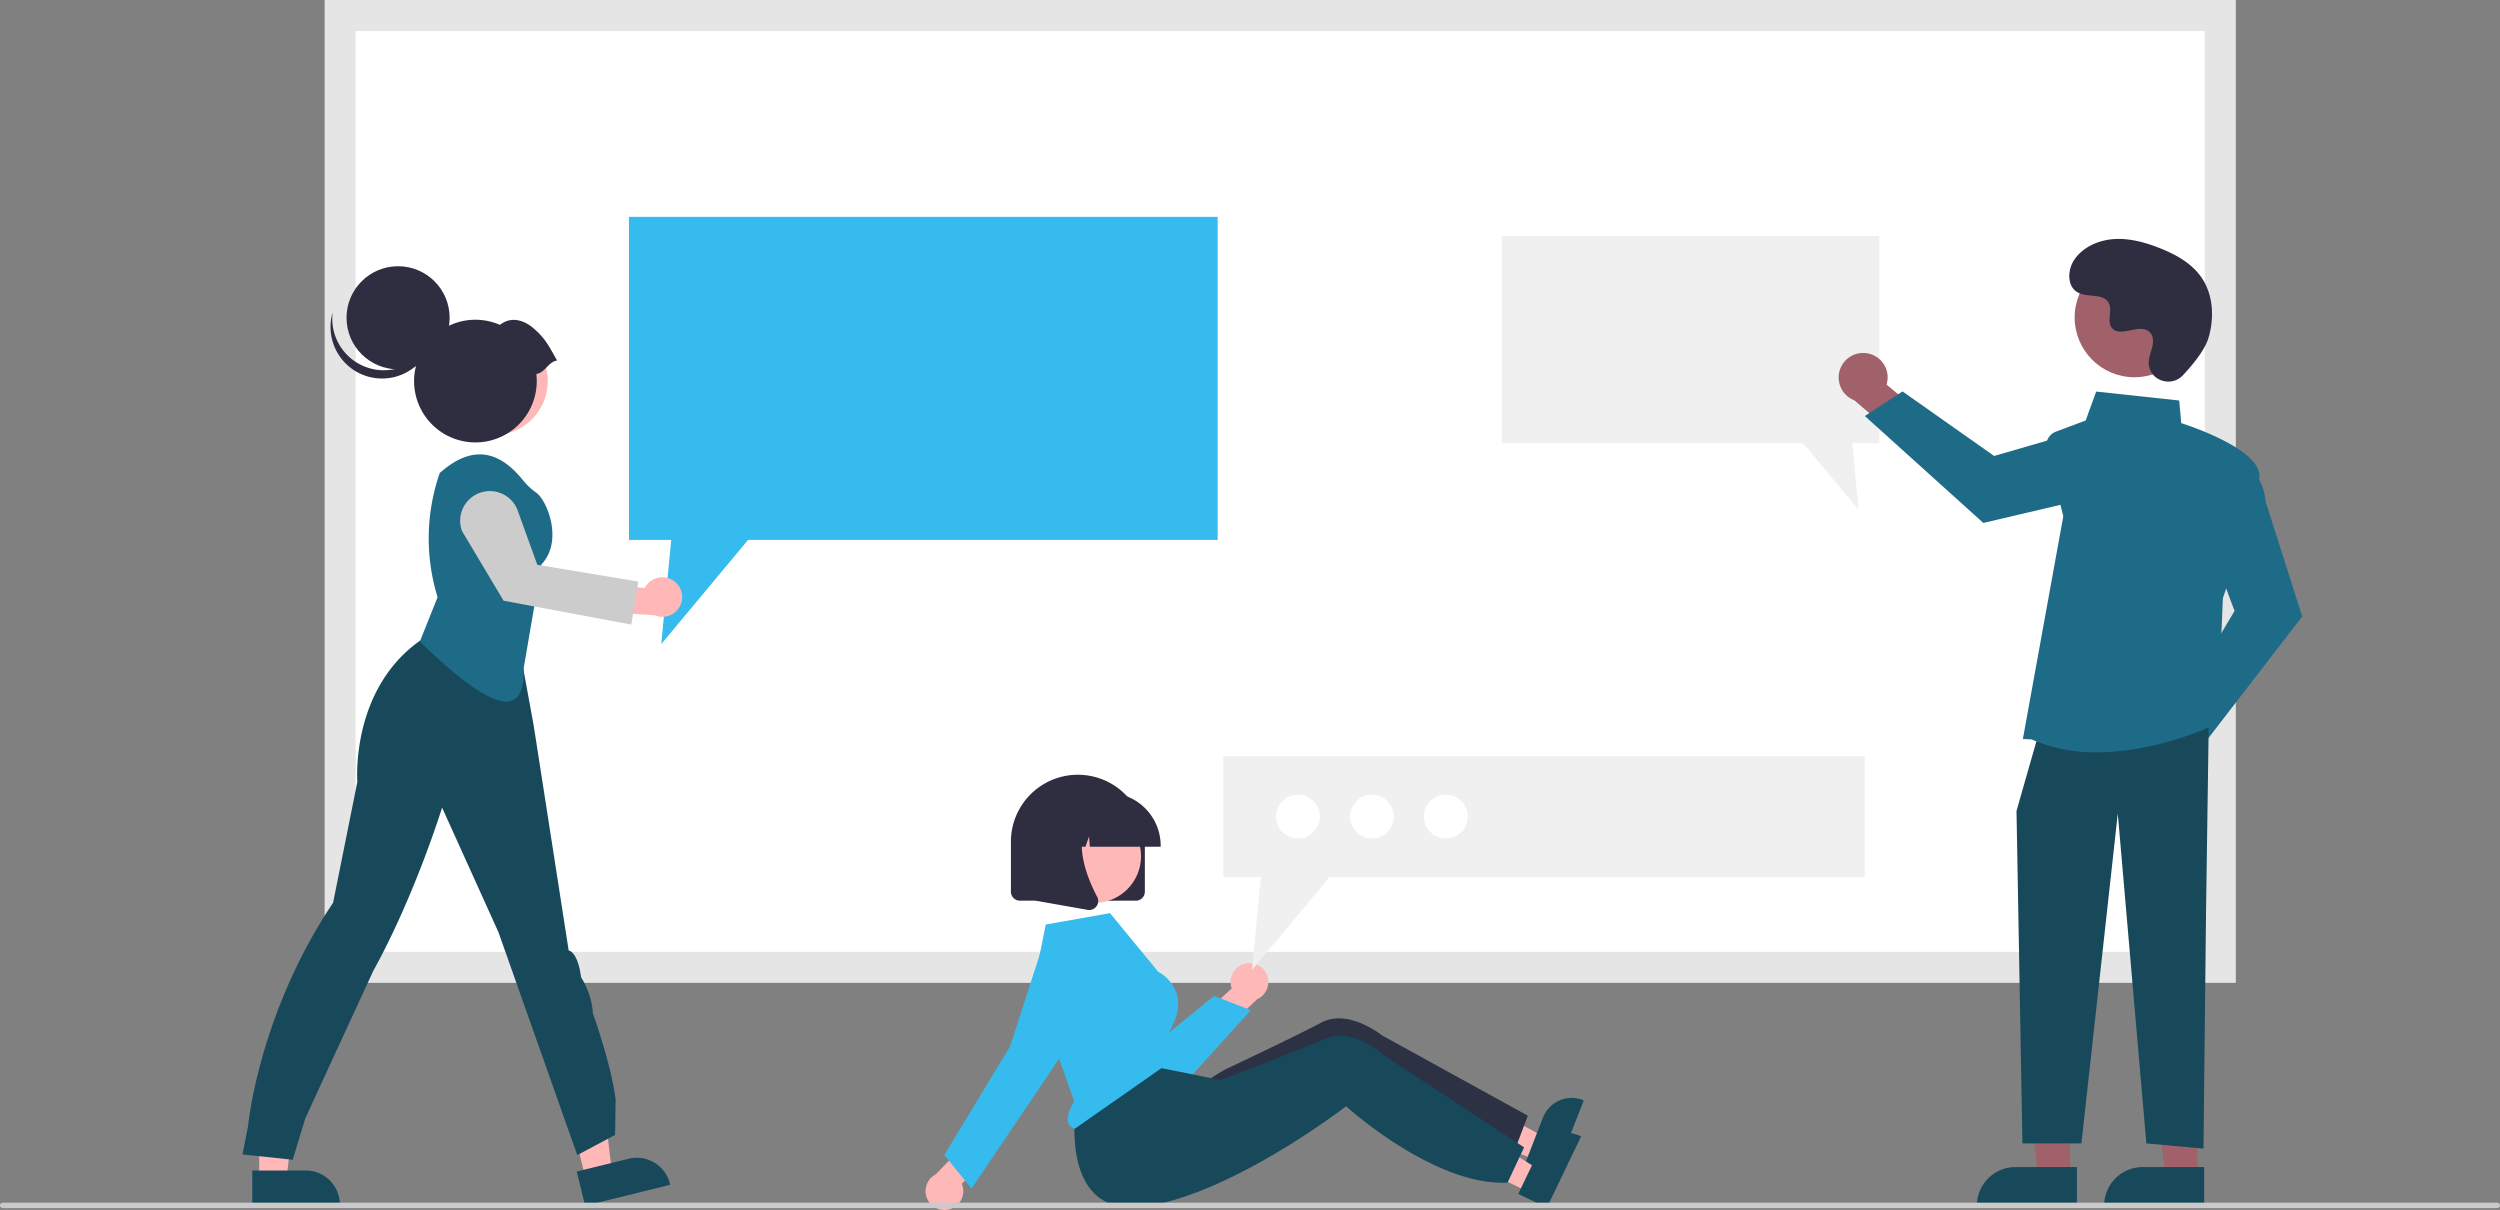 <svg xmlns="http://www.w3.org/2000/svg" width="913" height="441.869" viewBox="0 0 913 441.869">
  <rect x="0" y="0" width="913" height="441.869" fill="#808080" stroke="none"/>
  <g id="Group_7" data-name="Group 7" transform="translate(0 0)">
    <path id="Path_130" data-name="Path 130" d="M267.718,582.341H954.362V234.73H267.718Z" transform="translate(-143.5 -229.066)" fill="#fff"/>
    <path id="Path_131" data-name="Path 131" d="M960.026,588.005H262.054V229.066H960.026ZM273.382,576.677H948.7V240.394H273.382Z" transform="translate(-143.5 -229.066)" fill="#e5e5e5"/>
    <path id="Path_132" data-name="Path 132" d="M444.691,79.2V197.186H273.183L241.5,235.2l3.618-38.017H229.7V79.2Z" fill="#35bbee"/>
    <path id="Path_133" data-name="Path 133" d="M548.482,86.2v75.646H658.445l20.315,24.374-2.319-24.374h9.884V86.2Z" fill="#f0f0f0"/>
    <path id="Path_134" data-name="Path 134" d="M94.66,430.711h9.921l4.72-38.266H94.659Z" fill="#ffb7b7"/>
    <path id="Path_135" data-name="Path 135" d="M235.63,656.538h19.539a12.452,12.452,0,0,1,12.451,12.45v.405H235.63Z" transform="translate(-143.5 -229.066)" fill="#17495b"/>
    <path id="Path_136" data-name="Path 136" d="M213.852,430.385l9.634-2.371-4.561-38.285-14.218,3.5Z" fill="#ffb7b7"/>
    <path id="Path_137" data-name="Path 137" d="M354.121,656.911l18.972-4.669h0a12.452,12.452,0,0,1,15.065,9.115l.1.393-31.062,7.645Z" transform="translate(-143.5 -229.066)" fill="#17495b"/>
    <path id="Path_138" data-name="Path 138" d="M232.059,650.653l2.061-10.544s3.794-40.713,31.019-81.346L274,514.624s-2.632-33.41,22.77-51.5l7.831-5.395,27.457,1.574,6.342,34.718,12.777,82.148s3.3.309,4.534,9.809a28.568,28.568,0,0,1,4.328,13.242s6.539,18.039,8.291,31.321l-.206,13L354.317,650.9l-28.779-81.39-20.584-45.5s-9.907,32.059-25.082,59.523c0,0-20.784,44.987-24.937,54.127L250.4,652.615Z" transform="translate(-143.5 -229.066)" fill="#17495b"/>
    <circle id="Ellipse_25" data-name="Ellipse 25" cx="19.625" cy="19.625" r="19.625" transform="translate(160.738 119.557)" fill="#ffb7b7"/>
    <circle id="Ellipse_26" data-name="Ellipse 26" cx="19.625" cy="19.625" r="19.625" transform="translate(160.738 119.557)" fill="#ffb8b8"/>
    <path id="Path_139" data-name="Path 139" d="M296.829,463.338l6.479-16.183a72.785,72.785,0,0,1,.8-45.383h0l1.239-1.021c10.8-8.893,20.276-7.274,29.071,3.6h0A24.317,24.317,0,0,0,339.34,409c3.879,2.721,10.033,17.507,1.907,26.174l-6.5,37.918C335.431,494.023,320.24,486.14,296.829,463.338Z" transform="translate(-143.5 -229.066)" fill="#1e6b88"/>
    <path id="Path_140" data-name="Path 140" d="M389.723,441.328a7.185,7.185,0,0,0-10.737,2.471l-16.37-1.275-3.2,9.759,23.143,1.475a7.224,7.224,0,0,0,7.165-12.431Z" transform="translate(-143.5 -229.066)" fill="#ffb7b7"/>
    <path id="Path_141" data-name="Path 141" d="M374.05,457.159l-46.646-8.71-15.172-25.436a10.834,10.834,0,1,1,20.382-7.351l7.116,19.678,36.89,6.106Z" transform="translate(-143.5 -229.066)" fill="#ccc"/>
    <circle id="Ellipse_27" data-name="Ellipse 27" cx="18.828" cy="18.828" r="18.828" transform="translate(126.553 97.227)" fill="#2f2e41"/>
    <path id="Path_142" data-name="Path 142" d="M272.641,360.712a18.829,18.829,0,0,0,29.076-9.886,18.829,18.829,0,1,1-36.729-7.721,18.822,18.822,0,0,0,7.653,17.608Z" transform="translate(-143.5 -229.066)" fill="#2f2e41"/>
    <path id="Path_143" data-name="Path 143" d="M346.945,360.733c-3.287-5.885-4.545-8.343-8.783-11.921-3.748-3.165-8.358-4.094-12.076-1.1a22.4,22.4,0,1,0,13.284,17.922C342.6,365.184,343.713,361.187,346.945,360.733Z" transform="translate(-143.5 -229.066)" fill="#2f2e41"/>
    <path id="Path_144" data-name="Path 144" d="M925.749,501.591a8.893,8.893,0,0,1,10.858-8.251l11.761-16.574,11.815,4.69-16.937,23.173a8.942,8.942,0,0,1-17.5-3.038Z" transform="translate(-143.5 -229.066)" fill="#a0616a"/>
    <path id="Path_145" data-name="Path 145" d="M938.65,487.337l20.91-35.168-8.519-22.718,11.6-30.942.428.184c.281.12,6.873,3.062,7.851,13.6L984.257,454.2,948.67,500.363Z" transform="translate(-143.5 -229.066)" fill="#1e6b88"/>
    <path id="Path_146" data-name="Path 146" d="M825.085,358.048a8.893,8.893,0,0,1,7.386,11.463l15.615,13.007-5.59,11.417L820.7,375.257a8.942,8.942,0,0,1,4.382-17.209Z" transform="translate(-143.5 -229.066)" fill="#a0616a"/>
    <path id="Path_147" data-name="Path 147" d="M838.3,372.013l33.446,23.567,23.309-6.737L925.005,402.8l-.216.412c-.142.27-3.584,6.616-14.164,6.776l-42.812,10.054L824.537,381Z" transform="translate(-143.5 -229.066)" fill="#1e6b88"/>
    <path id="Path_148" data-name="Path 148" d="M756,429.531H744.371l-5.531-44.85H756Z" fill="#a0616a"/>
    <path id="Path_149" data-name="Path 149" d="M736.066,426.208H758.49v14.119H721.947a14.119,14.119,0,0,1,14.119-14.119Z" fill="#17495b"/>
    <path id="Path_150" data-name="Path 150" d="M802.472,429.531H790.844l-5.531-44.85h17.161Z" fill="#a0616a"/>
    <path id="Path_151" data-name="Path 151" d="M782.539,426.208h22.424v14.119H768.42a14.119,14.119,0,0,1,14.119-14.119Z" fill="#17495b"/>
    <path id="Path_152" data-name="Path 152" d="M806.607,265.827l-.948,66.39-.949,87.255-20.865-1.9-10.433-120.45-13.278,120.45H738.593l-2.17-121.4,7.588-26.556Z" fill="#17495b"/>
    <path id="Path_153" data-name="Path 153" d="M885.431,499.091l-3.179-.138,14.765-81.336-6.045-24.584a5.38,5.38,0,0,1,3.335-6.321l10.877-4.079,3.843-10.568,30.319,3.267.746,8.259c3.285,1.054,30.341,10.064,28.474,20.331-1.842,10.134-12.721,42.015-13.274,43.631l-1.905,45.722-.234.117c-.282.141-21.18,10.416-43.883,10.415a57.723,57.723,0,0,1-23.837-4.717Z" transform="translate(-143.5 -229.066)" fill="#1e6b88"/>
    <circle id="Ellipse_28" data-name="Ellipse 28" cx="21.83" cy="21.83" r="21.83" transform="translate(757.667 94.111)" fill="#a0616a"/>
    <path id="Path_154" data-name="Path 154" d="M940.679,366.138c-4.16,4.432-11.886,2.053-12.428-4a7.316,7.316,0,0,1,.009-1.413c.28-2.682,1.829-5.116,1.458-7.948a4.169,4.169,0,0,0-.763-1.951c-3.315-4.439-11.1,1.986-14.226-2.033-1.918-2.464.337-6.344-1.136-9.1-1.943-3.635-7.7-1.842-11.308-3.833-4.016-2.215-3.775-8.376-1.132-12.124,3.224-4.57,8.876-7.009,14.458-7.36s11.125,1.157,16.336,3.188c5.921,2.307,11.792,5.5,15.436,10.7,4.431,6.331,4.857,14.843,2.641,22.246C948.677,357.018,944.077,362.519,940.679,366.138Z" transform="translate(-143.5 -229.066)" fill="#2f2e41"/>
    <path id="Path_155" data-name="Path 155" d="M560.665,423.5l3.243-8.342-30.632-16.479-4.787,12.312Z" fill="#ffb8b8"/>
    <path id="Path_156" data-name="Path 156" d="M721.541,630.8A11.227,11.227,0,0,0,707,637.2l-2.188,5.623-3.373,8.68-.825,2.128,10.809,4.2,10.455-26.9Z" transform="translate(-143.5 -229.066)" fill="#17495b"/>
    <path id="Path_157" data-name="Path 157" d="M701.443,636.512l-1.411,3.74-3.52,9.336-.084.234c-8.968,1.152-18.8-1.107-27.894-4.616a113.371,113.371,0,0,1-10.676-4.764c-5.143-2.6-9.747-5.341-13.42-7.686-5.531-3.55-8.95-6.215-8.95-6.215s-.9.816-2.538,2.216c-2.191,1.875-5.693,4.8-10.128,8.249q-2.538,1.986-5.45,4.154c-14.309,10.614-32.673-17.708-32.673-17.708s5.165-3.288,6.514-3.927c4.345-2.055,14.551-6.906,23.357-11.216,4.537-2.224,8.7-4.309,11.489-5.791,9.889-5.265,22.181,4.7,22.181,4.7Z" transform="translate(-143.5 -229.066)" fill="#2f2e41"/>
    <path id="Path_158" data-name="Path 158" d="M701.443,636.512l-1.411,3.74-3.52,9.336-.084.234c-8.968,1.152-18.8-1.107-27.894-4.616a113.371,113.371,0,0,1-10.676-4.764c-5.143-2.6-9.747-5.341-13.42-7.686-5.531-3.55-8.95-6.215-8.95-6.215s-.9.816-2.538,2.216c-2.191,1.875-5.693,4.8-10.128,8.249q-2.538,1.986-5.45,4.154c-14.309,10.614-32.673-17.708-32.673-17.708s5.165-3.288,6.514-3.927c4.345-2.055,14.551-6.906,23.357-11.216,4.537-2.224,8.7-4.309,11.489-5.791,9.889-5.265,22.181,4.7,22.181,4.7Z" transform="translate(-143.5 -229.066)" fill="#17495b" opacity="0.14"/>
    <path id="Path_159" data-name="Path 159" d="M558.313,558H515.971a3.289,3.289,0,0,1-3.285-3.285V536.46a24.456,24.456,0,0,1,48.912,0v18.251A3.289,3.289,0,0,1,558.313,558Z" transform="translate(-143.5 -229.066)" fill="#2f2e41"/>
    <path id="Path_160" data-name="Path 160" d="M598.58,580.92a6.846,6.846,0,0,0-5.246,9.092L581.82,600.6l4.729,8.566L602.6,593.985a6.883,6.883,0,0,0-4.019-13.065Z" transform="translate(-143.5 -229.066)" fill="#ffb8b8"/>
    <path id="Path_161" data-name="Path 161" d="M563.935,629.067q-.78,0-1.563-.067a18.4,18.4,0,0,1-14.818-9.9l-18.446-35.5a10.187,10.187,0,0,1,17.615-10.195l17.018,38.183L586.9,592.775l13.407,5.219-22.643,25A18.6,18.6,0,0,1,563.935,629.067Z" transform="translate(-143.5 -229.066)" fill="#35bbee"/>
    <path id="Path_162" data-name="Path 162" d="M558.077,435.233l3.874-8.068-29.275-18.784-5.718,11.908Z" fill="#ffb8b8"/>
    <path id="Path_163" data-name="Path 163" d="M720.574,643.936a11.227,11.227,0,0,0-14.987,5.263l-2.613,5.439-4.03,8.4-.986,2.059,10.454,5.023L720.9,644.1Z" transform="translate(-143.5 -229.066)" fill="#17495b"/>
    <path id="Path_164" data-name="Path 164" d="M700.1,648.083,698.4,651.7l-4.227,9.038-.1.226c-9.03.46-18.659-2.548-27.456-6.745a113.373,113.373,0,0,1-10.279-5.57c-4.928-2.986-9.308-6.074-12.79-8.695-5.242-3.964-8.446-6.884-8.446-6.884s-.964.745-2.7,2.015c-2.329,1.7-6.045,4.351-10.731,7.446q-2.683,1.785-5.753,3.723c-15.083,9.483-36.531,21.032-54.774,23.47-32.041,4.285-24.5-38.473-24.5-38.473l25.5-13.243,10.826,2.2,12.053,2.438,4.271.869s.81-.307,2.2-.84c4.49-1.716,15.039-5.767,24.149-9.388,4.694-1.869,9-3.628,11.9-4.891,10.264-4.49,21.755,6.388,21.755,6.388Z" transform="translate(-143.5 -229.066)" fill="#17495b"/>
    <path id="Path_165" data-name="Path 165" d="M489.981,670.749a6.846,6.846,0,0,0,4.769-9.351L505.7,650.227l-5.165-8.31-15.243,15.992a6.883,6.883,0,0,0,4.689,12.84Z" transform="translate(-143.5 -229.066)" fill="#ffb8b8"/>
    <circle id="Ellipse_29" data-name="Ellipse 29" cx="17.073" cy="17.073" r="17.073" transform="translate(382.564 295.6)" fill="#ffb8b8"/>
    <path id="Path_166" data-name="Path 166" d="M520.926,589.13,535.8,631.294l-.089.148c-2.069,3.42-2.745,6.178-1.955,7.977a3.476,3.476,0,0,0,2.2,1.9l35.194-24.6-1.232-9.859.069-.11c3.4-5.443,4.5-10.372,3.274-14.65a14.139,14.139,0,0,0-6.713-8.1l-.123-.1-17.554-21.364-23.465,4.169Z" transform="translate(-143.5 -229.066)" fill="#35bbee"/>
    <path id="Path_167" data-name="Path 167" d="M498.31,663.137l-9.963-12.262,24.018-39.648,11.2-34.613.347.112-.347-.112a13.9,13.9,0,1,1,24.794,12l-20.558,30.8Z" transform="translate(-143.5 -229.066)" fill="#35bbee"/>
    <path id="Path_168" data-name="Path 168" d="M567.384,538.285H541.493l-.266-3.717-1.327,3.717h-3.987l-.526-7.367-2.631,7.367h-7.714v-.365a19.368,19.368,0,0,1,19.346-19.346h3.65a19.368,19.368,0,0,1,19.346,19.346Z" transform="translate(-143.5 -229.066)" fill="#2f2e41"/>
    <path id="Path_169" data-name="Path 169" d="M541.281,561.4a3.352,3.352,0,0,1-.581-.051l-18.958-3.345V526.674h20.87l-.517.6c-7.189,8.384-1.773,21.979,2.1,29.336a3.237,3.237,0,0,1-.257,3.436A3.272,3.272,0,0,1,541.281,561.4Z" transform="translate(-143.5 -229.066)" fill="#2f2e41"/>
    <path id="Path_170" data-name="Path 170" d="M681.028,276.2v44.141H485.481l-28.237,33.879,3.225-33.879H446.73V276.2Z" fill="#f0f0f0"/>
    <circle id="Ellipse_30" data-name="Ellipse 30" cx="8" cy="8" r="8" transform="translate(520.028 290.203)" fill="#fff"/>
    <circle id="Ellipse_31" data-name="Ellipse 31" cx="8" cy="8" r="8" transform="translate(493.028 290.203)" fill="#fff"/>
    <circle id="Ellipse_32" data-name="Ellipse 32" cx="8" cy="8" r="8" transform="translate(466.028 290.203)" fill="#fff"/>
    <path id="Path_171" data-name="Path 171" d="M1055.5,670.269h-911a1,1,0,0,1,0-2h911a1,1,0,0,1,0,2Z" transform="translate(-143.5 -229.066)" fill="#cacaca"/>
  </g>
</svg>
